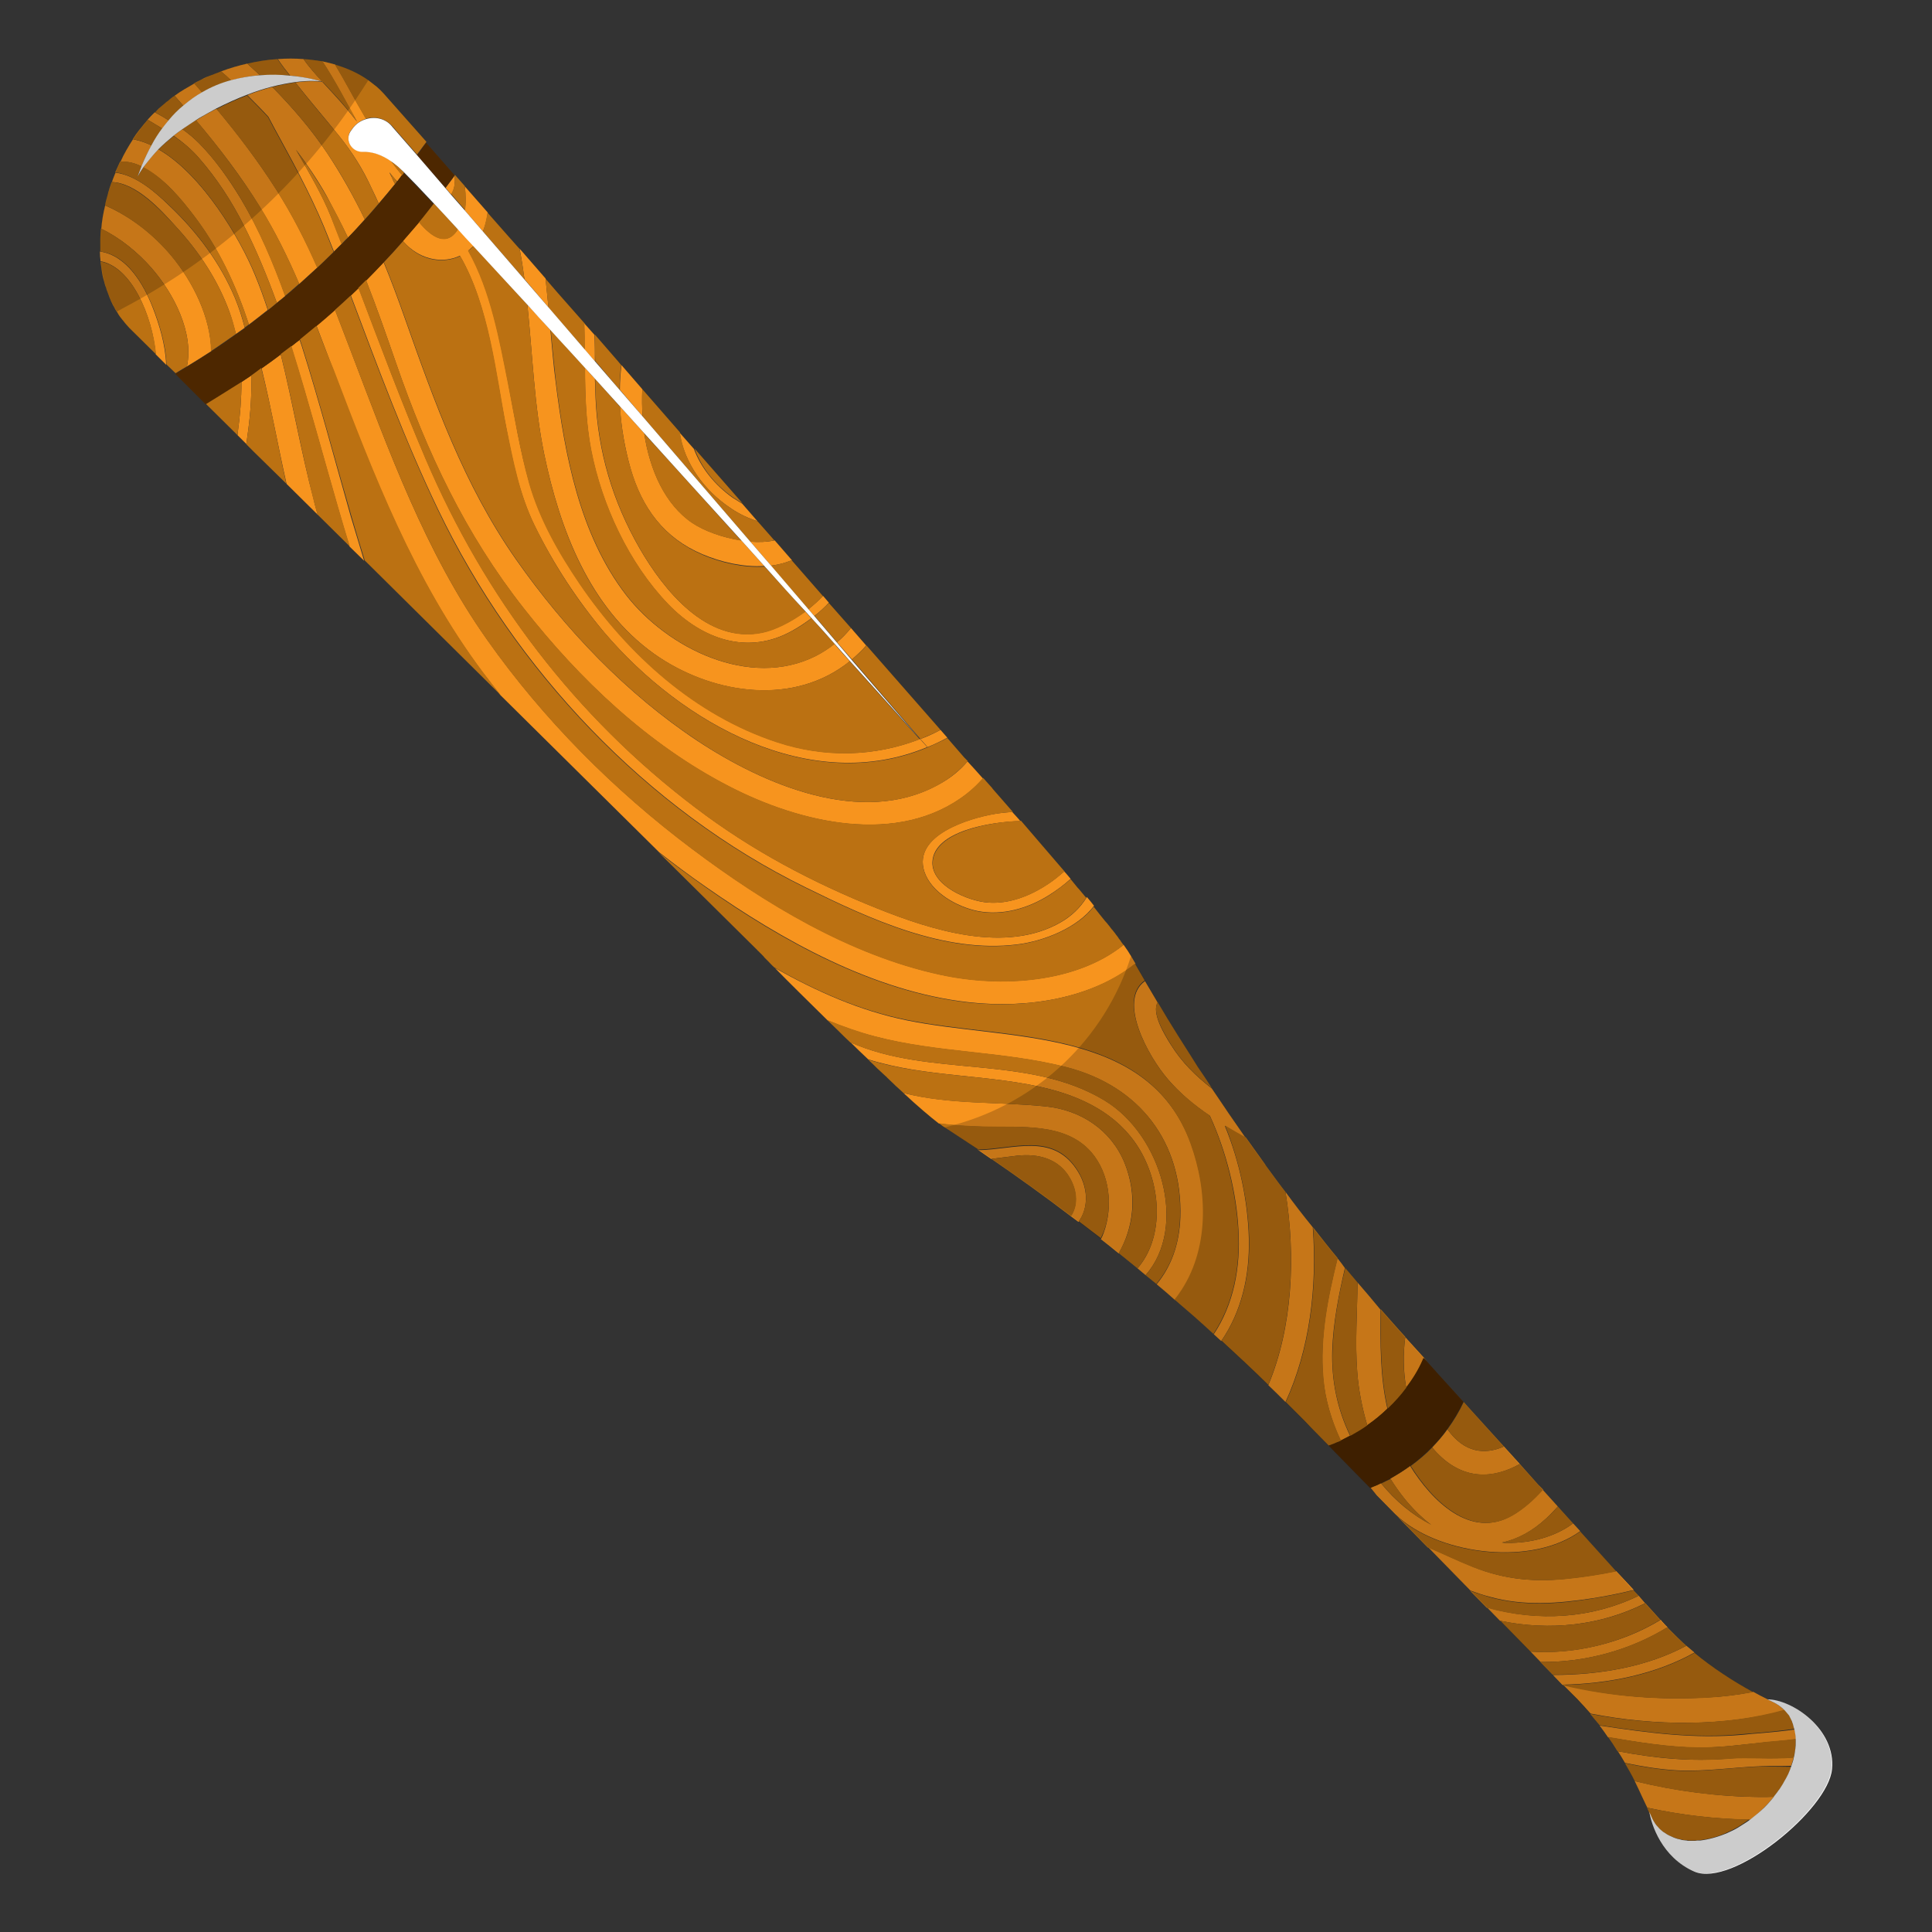 <svg xmlns="http://www.w3.org/2000/svg" xmlns:xlink="http://www.w3.org/1999/xlink" version="1.1" id="svg-edited-version" x="0px" y="0px" viewBox="0 0 595.3 595.3" enable-background="new 0 0 595.3 595.3" xml:space="preserve" class="injected-svg" data-src="https://preview.pixlr.com/images/svg/100/1/6e481f161dd3a952ecca12e40032df616e7267543a39dc939e9905c13a91d3b0.svg">
<rect x="0" y="0" width="595.3" height="595.3" fill="#333333" stroke="none"/>
<g>
	<g>
		<path fill="#F7941E" d="M180.2,113.3c0.1,8.5,0.3,16.9,1.9,25.3c3.3,17,11.6,34.9,23.7,47.5c10.4,10.8,24.6,16,38.4,8.2    c1.8-1,3.8-2.3,5.8-3.8c-0.6-0.7-1.3-1.4-1.9-2.1c-4.5,3.3-9.4,5.7-13.2,6.5c-17.1,3.6-30.4-13.1-37.8-25.9    c-8.3-14.4-12.9-29.8-13.6-46.4c-0.1-2-0.1-3.9-0.2-5.9C182.3,115.6,181.3,114.5,180.2,113.3z" originalFill="#F7941E"/>
		<path fill="#F7941E" d="M191,125.2c0.4,6.6,1.6,13.2,3.3,19.2c3.5,12.1,10.3,21.4,22.2,26.4c5.7,2.4,12.5,4,19,3.6    c-2.3-2.6-4.7-5.2-7.1-7.9c-5.6-0.8-11.4-2.9-15.1-5.4c-8.4-5.7-13.1-16.3-14.8-27.6C196,130.7,193.5,128,191,125.2z" originalFill="#F7941E"/>
		<path fill="#F7941E" d="M162.5,93.9c1.6,15.4,2.1,31.1,5.2,46.1c4.8,23,13.9,47.3,33.9,61.5c16.8,11.9,41.1,16.2,58.6,3.5    c0.6-0.4,1.1-0.8,1.6-1.3c-1.5-1.7-3.1-3.4-4.7-5.3c-1.7,1.4-3.6,2.6-5.7,3.7c-20.4,10.3-45.9-2.4-58.6-18.9    c-14.2-18.5-18.8-43.1-21.6-65.6c-0.7-5.3-1.1-10.6-1.6-15.9C167.2,99,164.8,96.4,162.5,93.9z" originalFill="#F7941E"/>
		<path fill="#F7941E" d="M412.1,387.7c-3,12.1-5.5,24.5-4.4,36.9c0.6,6.6,2.5,13.1,5.4,19.3c1-0.5,2-1,2.9-1.5    c-3.9-8.1-5.8-16.9-5.5-26.4c0.3-8.6,2-17,3.9-25.3C413.7,389.7,412.9,388.7,412.1,387.7z" originalFill="#F7941E"/>
		<path fill="#F7941E" d="M396.1,367.3C396.1,367.3,396.1,367.3,396.1,367.3c3.2,19.7,2.2,41.6-5.3,59.5c1.8,1.7,3.6,3.5,5.3,5.2    c7.4-16.1,9.8-35.3,8.4-53.8C401.6,374.6,398.8,371,396.1,367.3z" originalFill="#F7941E"/>
		<path fill="#F7941E" d="M418.3,395.2c-0.1,9.2-0.8,18.5-0.1,27.5c0.4,5.5,1.5,11.1,3.1,16.5c2.2-1.6,4.3-3.3,6.2-5.1    c-2.3-10-2.2-20.3-2.1-30.6c0,0.1,0.1,0.1,0.1,0.2C423.1,400.8,420.7,398,418.3,395.2z" originalFill="#F7941E"/>
		<path fill="#F7941E" d="M433.7,412.8c-0.2-0.3-0.5-0.5-0.7-0.8c-0.7,5.2-0.6,10.5,0.3,15.7c2-2.7,3.8-5.5,5.2-8.5l0.3-0.7l0.9,0.9    L433.7,412.8z" originalFill="#F7941E"/>
		<path fill="#F7941E" d="M359.9,332.6c3.7,4.3,8.1,8,12.9,11.2c5.1,11.1,8.2,23.8,8.8,35.1c0.7,11.7-1.5,23-7.6,32.2    c0.8,0.7,1.5,1.4,2.3,2.1c6.2-9,8.8-20,8.5-31.7c-0.3-11.2-2.8-23.5-7.4-34.6c2.1,1.3,4.2,2.5,6.4,3.7c-3.5-5-7-10.1-10.4-15.2    c-5-3.9-9.3-8.1-12.7-13.6c-2.1-3.3-5.9-9.8-4-12.9c-1.3-2.2-2.6-4.4-3.9-6.6C344.4,308.3,353.6,325.3,359.9,332.6z" originalFill="#F7941E"/>
		<path fill="#F7941E" d="M47.1,94.9c-2.8-7.3-8-16.2-16.3-17.4c0,1,0.1,2,0.2,3C40.4,82.2,46.9,97,48,109.2l3.2,3.2    C51,106.2,49,99.8,47.1,94.9z" originalFill="#F7941E"/>
		<path fill="#F7941E" d="M77.4,115.7c-1,0.7-2,1.4-3,2c0,5.1-0.4,10.2-1.1,15.3c0,0.4-0.1,0.7-0.1,1.1l2.7,2.7    c0.2-1.2,0.3-2.4,0.5-3.7C77.2,127.2,77.6,121.4,77.4,115.7z" originalFill="#F7941E"/>
		<path fill="#F7941E" d="M46.7,82.6c6.8,7.8,13.1,19.9,10.9,30.3c2.5-1.5,5-3.1,7.5-4.7c-0.2-10.4-5.6-21.3-12.2-29.3    c-5.4-6.5-12.6-12.2-20.5-15.6c-0.6,2.4-1,4.8-1.2,7.2C37,73.3,42.4,77.7,46.7,82.6z" originalFill="#F7941E"/>
		<path fill="#F7941E" d="M289.7,300.3c-27.8-6-54.1-22-76.5-38.8c-24.1-18.1-45.8-39.9-63.1-64.4c-19.1-27-30.4-58.5-42.1-89.2    c-1.6-4.2-3.2-8.3-4.8-12.5c-1.9,1.7-3.7,3.3-5.7,4.9c1.7,4.5,3.4,8.9,5.1,13.4c12.4,32.6,24.9,65.1,46,93.3    c1.8,2.4,3.7,4.8,5.6,7.2l48.9,48.4c4.7,3.7,9.4,7.2,14.3,10.6c23.6,16.5,51.7,32.3,81,35.6c18.6,2.1,38-1.3,51.5-11.8    c-0.5-0.8-0.9-1.6-1.4-2.4c-0.5-0.9-1.3-2.1-2.3-3.5C331.7,302.8,308.6,304.4,289.7,300.3z" originalFill="#F7941E"/>
		<path fill="#F7941E" d="M54.1,69.7c7.2,7.8,13,16.5,16.6,26.4c0.8,2.3,1.4,4.5,2,6.8c0.9-0.6,1.8-1.3,2.7-1.9    c-0.8-3.2-1.8-6.3-3.1-9.4c-4.5-10.6-11.5-20-19.9-28C48,59.3,42,54,35.6,53.2c-0.4,1-0.8,1.9-1.1,2.9    C42.1,56.4,49.6,64.7,54.1,69.7z" originalFill="#F7941E"/>
		<path fill="#F7941E" d="M92.9,106.4c-0.2-0.6-0.4-1.2-0.6-1.7c-0.9,0.7-1.7,1.4-2.6,2c1.4,4.5,2.8,9,4.1,13.5    c4.7,16,9,32.2,13.9,48.2l4.5,4.4c-1.4-4.5-2.7-9.1-4.1-13.6C103.1,141.6,98.4,123.8,92.9,106.4z" originalFill="#F7941E"/>
		<path fill="#F7941E" d="M262.5,203.2c1.6-1.4,3.1-2.8,4.4-4.3l-4.7-5.4c-1.3,1.6-2.7,3.1-4.3,4.4L262.5,203.2z" originalFill="#F7941E"/>
		<path fill="#F7941E" d="M283.6,227.7l2.2,2.5c2-0.8,4.1-1.8,6.1-2.9l-2.1-2.4c-0.1,0.1-0.2,0.1-0.4,0.2    C287.5,226.1,285.6,227,283.6,227.7z" originalFill="#F7941E"/>
		<path fill="#F7941E" d="M284.8,268.5c2.1,6.5,10.1,10.9,16.4,12.2c7.6,1.5,15.5-0.8,21.9-4.8c2.4-1.5,4.7-3.2,6.8-5.1    c-0.7-0.8-1.3-1.6-2-2.3c-1.6,1.4-3.3,2.8-5,3.9c-5.4,3.6-11.9,6.2-18.5,5.7c-5.9-0.4-17.4-5.1-17.1-12.5    c0.4-9.5,17.9-12.4,27.1-12.6c-0.8-1-1.7-1.9-2.5-2.8c-1.9,0.1-3.7,0.3-5.5,0.6C298.7,252.1,281.2,257.3,284.8,268.5z" originalFill="#F7941E"/>
		<path fill="#F7941E" d="M328,268.5C328,268.5,328,268.5,328,268.5L328,268.5C328,268.5,328,268.5,328,268.5z" originalFill="#F7941E"/>
		<path fill="#F7941E" d="M327,284.1c-17,9.9-40,2.5-56.7-4.2c-20-8-38.7-17.9-55.8-30.9c-37.3-28.2-65.1-65-83.3-107.6    c-7.4-17.3-14-35-20.7-52.7c-0.8,0.8-1.6,1.5-2.4,2.3c8.4,22.3,16.7,44.8,27,66.2c23.5,48.9,64,92.2,113.3,116.3    c19.5,9.6,42.6,20.3,65,17.5c8.1-1,18.5-5,23.7-11.9c-0.7-0.9-1.4-1.8-2.2-2.7C332.9,279.7,330.1,282.3,327,284.1z" originalFill="#F7941E"/>
		<path fill="#F7941E" d="M288.9,241.9c-23.5,12.8-53.6-0.2-73.8-13.5c-22.1-14.6-41-34.5-56.1-56c-16.1-23-25.1-48.4-34.4-74.7    c-2-5.7-4.1-11.3-6.4-16.9c-1.8,1.9-3.6,3.7-5.4,5.6c3.3,8.4,6.3,17,9.3,25.7c9.5,27.4,21.2,52.4,39.3,75.4    c17.1,21.8,38.3,42,63.2,54.8c21.6,11.2,52.2,18.7,73.3,2.3c1.9-1.5,3.5-3,5-4.7c-2-2.3-3.7-4.1-4.8-5.3    C295.8,237.4,292.7,239.9,288.9,241.9z" originalFill="#F7941E"/>
		<path fill="#F7941E" d="M328.8,328.9c22.3,5.8,35.6,23,34.9,46.2c-0.3,8.5-3,15.4-7.3,20.6c0,0,0,0,0,0c1.9,1.6,3.8,3.2,5.7,4.9    c0,0,0,0,0,0c0.5-0.6,0.9-1.1,1.3-1.7c9.5-13.4,9-31.5,3.6-46.4c-13.2-36.3-56.4-31.7-87.6-38.1c-14.7-3-27.9-9-40.6-16.1    c4.1,4.2,9.9,9.9,16.2,16.1c4.8,2,9.6,3.7,14.7,5C289,324.5,309.4,323.9,328.8,328.9z" originalFill="#F7941E"/>
		<path fill="#F7941E" d="M323.5,335.6c11.9,3.1,22.6,9,28.5,20.1c6,11.3,6.3,26.1-1.5,35.1c0.8,0.7,1.7,1.4,2.5,2.1    c13-14.8,5-43.1-12.6-53.8c-23.6-14.3-53.7-7-78.3-17.9c1.8,1.8,3.6,3.5,5.4,5.2C285.4,332.1,305.3,330.9,323.5,335.6z" originalFill="#F7941E"/>
		<path fill="#F7941E" d="M463.4,445.7c-5.9,2.6-12.2,2-17.4-5.3c-1.4,2-3,3.8-4.7,5.6c0.5,0.6,0.9,1.1,1.4,1.6    c8.2,8.6,17.4,8.1,25.6,3.5L463.4,445.7z" originalFill="#F7941E"/>
		<path fill="#F7941E" d="M492.9,531.7c0.9,1.2,1.8,2.4,2.6,3.6c9.2,1.5,18.4,3.1,27.8,3.2c7,0,14.1-1,21.1-1.7    c1.8-0.2,5.2-0.4,9-0.9c0-1-0.2-2-0.4-3c-6.9,1-13.6,1.3-15.7,1.6C522,535.9,507.7,533.9,492.9,531.7z" originalFill="#F7941E"/>
		<path fill="#F7941E" d="M169,94.7c-0.3-3-0.6-5.9-0.9-8.9l-8-9.2c0.6,3.1,1.1,6.3,1.5,9.4L169,94.7z" originalFill="#F7941E"/>
		<path fill="#F7941E" d="M498.5,539.6c0.8,1.2,1.5,2.4,2.2,3.6c5.3,1.1,10.7,2,16.2,2.3c8.8,0.4,17.5-1,26.2-1.3    c2.7-0.1,5.8,0,8.8-0.1c0.3-0.9,0.6-1.8,0.8-2.6c-6.9,0.6-14.5-0.1-19.3,0.3C521.2,542.9,510.2,541.8,498.5,539.6z" originalFill="#F7941E"/>
		<path fill="#F7941E" d="M198,128.3c-0.2-2.8-0.2-5.7-0.1-8.4l-6.4-7.4c-0.3,2.5-0.5,5-0.5,7.6L198,128.3z" originalFill="#F7941E"/>
		<path fill="#F7941E" d="M183.3,111.3c0-2.7,0-5.4-0.1-8.1l-3.2-3.6c0.1,2.7,0.1,5.4,0.1,8.1L183.3,111.3z" originalFill="#F7941E"/>
		<path fill="#F7941E" d="M43.6,51.3c0.9-2.3,2-4.5,3.1-6.5c-1.9-0.9-3.8-1.5-5.7-1.9c-1.4,2.2-2.8,4.5-3.9,7    C39.3,49.7,41.5,50.2,43.6,51.3z" originalFill="#F7941E"/>
		<path fill="#F7941E" d="M346.5,358.3c-4.2-10.2-13.5-16.3-24.4-17.4c-15-1.5-29.2-0.5-43.7-4.1c4.4,4.1,8.3,7.4,10.9,9.4    c4.6,0.6,9.4,0.9,14.2,1c11,0.2,24.7-1.3,32.7,7.8c5.8,6.7,6.8,16.7,3.9,24.8c-0.3,0.7-0.5,1.4-0.9,2c1.8,1.4,3.7,2.9,5.5,4.4    C349.3,378.2,350.5,368.2,346.5,358.3z" originalFill="#F7941E"/>
		<path fill="#F7941E" d="M291.1,347.4C291.1,347.4,291.1,347.4,291.1,347.4C291.1,347.4,291.1,347.4,291.1,347.4    C291.1,347.4,291.1,347.4,291.1,347.4C291.1,347.4,291.1,347.4,291.1,347.4z" originalFill="#F7941E"/>
		<path fill="#F7941E" d="M486.9,471.8l-2.2-2.4c-5.5,4.1-12.9,6.1-20.3,6c-0.5,0-1.1,0-1.6-0.1c4.8-1,9.4-3.5,13.7-7.5    c1.2-1.1,2.3-2.3,3.5-3.6l-4.7-5.2c-2.9,3.3-6.2,6.1-9.3,7.9c-12.8,7.5-24.8-4.4-31.5-15.2c-1.9,1.4-4,2.7-6.1,3.9    c2.8,4.5,6.1,8.7,10.1,12.2c0.8,0.7,1.6,1.4,2.5,2c-5.8-3-10.9-7.2-15.5-12.8c-0.8,0.4-1.7,0.8-2.5,1.1l-0.7,0.3    c0.6,0.8,1.3,1.5,1.9,2.3l5.7,5.8c0.5,0.5,1,0.9,1.5,1.4C444.7,479.2,472.2,482.5,486.9,471.8z" originalFill="#F7941E"/>
		<path fill="#F7941E" d="M504.9,491.7c-14.4,7-30.9,8.1-46.7,3.6l4,4.1c15.3,3.2,31,1.5,44.7-5.4L504.9,491.7z" originalFill="#F7941E"/>
		<path fill="#F7941E" d="M498,484.1c-5.3,1.1-10.3,1.8-14,2.2c-10.5,1.3-20.2,0.5-30.1-3.5c-4.7-1.9-9.3-4.1-13.9-6.1l13.1,13.4    c1.9,0.7,3.9,1.4,5.9,1.9c10.3,2.9,21,2.1,31.5,0.5c3.8-0.6,8.2-1.4,12.9-2.6L498,484.1z" originalFill="#F7941E"/>
		<path fill="#F7941E" d="M474.7,512.1c13.5,0.2,27.6-3.6,39.1-10.7c0.1,0.1,0.3,0.2,0.4,0.4c-0.7-0.7-1.4-1.4-2.1-2.2l-0.4-0.5    c-11.8,7.2-26.5,10.7-40.1,9.8L474.7,512.1z" originalFill="#F7941E"/>
		<path fill="#F7941E" d="M519.6,507.1c-12.1,6.5-26.7,9-41.1,9l2.9,3c14.3-0.3,28.7-3.2,40.7-9.9    C521.3,508.5,520.4,507.8,519.6,507.1z" originalFill="#F7941E"/>
		<path fill="#F7941E" d="M549.9,527c-1-1-2.2-1.9-3.5-2.5c-0.7-0.3-1.3-0.7-2-1c-1.4-0.7-2.8-1.4-4.2-2.2    c-4.6,0.9-9.2,1.5-13.8,1.7c-14.3,0.9-30-0.2-44.8-3.9l0,0l4.4,4.4c1.4,1.5,2.8,3,4.1,4.5c0,0,0,0,0,0    C510,531.9,531.6,532,549.9,527z" originalFill="#F7941E"/>
		<path fill="#F7941E" d="M143.2,64.8l5.6,6.5c0.2-0.5,0.4-1,0.6-1.6c0.4-1.4,0.7-2.8,0.9-4.2l-7.1-8.1    C143.5,59.9,143.6,62.5,143.2,64.8z" originalFill="#F7941E"/>
		<path fill="#F7941E" d="M225.3,156.7c2.5,1.7,5.3,3,8.1,3.9l-4.7-5.4c-1-0.6-1.9-1.2-2.9-1.8c-5.5-3.9-9.8-9.2-12-15.1l-4.4-5    C210.8,142.5,216.8,151.1,225.3,156.7z" originalFill="#F7941E"/>
		<path fill="#F7941E" d="M331.5,360c-7.5-10.8-19.2-5.8-29.9-5.6c-0.1-0.1-0.2-0.2-0.4-0.2c1.4,1,2.8,1.9,4.2,2.9    c2.6-0.3,5.3-0.7,8-1c6.5-0.7,12.9,0.9,16.3,7c2.4,4.3,2.3,8.7,0.2,11.6c0.8,0.6,1.6,1.2,2.4,1.8    C335.5,372.2,335.5,365.7,331.5,360z" originalFill="#F7941E"/>
		<path fill="#F7941E" d="M86.5,109.2c-1.9,1.5-3.9,2.9-5.9,4.3c2.9,11.8,5,23.7,7.7,35.6l9.6,9.5c-0.4-1.5-0.9-3-1.2-4.5    C92.7,139.1,90.2,124,86.5,109.2z" originalFill="#F7941E"/>
		<path fill="#F7941E" d="M141.1,70.6c-3.4,5.5-8,2.6-12-2.2c-1.6,2-3.3,3.9-5,5.8c0.4,0.4,0.7,0.8,1.1,1.2    c4.9,4.8,11.4,5.8,16.5,3.4c9,15.5,11,36.7,14.2,52.6c2,10.4,4.1,20.9,8.8,30.5c5.8,11.8,13.1,23,21.6,33.1    c23.9,28,63.5,50.2,99.4,35.2c-0.6-0.7-1.3-1.5-2.2-2.5c-14.1,5.5-29.3,5.8-43.9,1c-25.4-8.3-46.2-27.2-60.9-48.8    c-6.5-9.6-12.4-19.9-15.6-31.1c-2.9-10.1-4.5-20.4-6.5-30.7c-2.6-13.1-5.3-28.6-12.3-40.9c0.6-0.5,1.1-1,1.7-1.5    C144.3,74,142.7,72.3,141.1,70.6z" originalFill="#F7941E"/>
		<path fill="#F7941E" d="M93.5,18.2c-2.6-0.2-5.3-0.2-7.9,0c1.2,1.8,2.5,3.5,3.8,5.1c5,0.5,8.6,1.5,9.9,1.8    C97.2,22.9,95.2,20.6,93.5,18.2z" originalFill="#F7941E"/>
		<path fill="#F7941E" d="M123.9,53.9c-1.2-1.3-2.3-2.8-3.4-4.3c-3.2-2.2-6.2-3-8.7-2.9c-3.4,0.1-5.6-3.5-3.8-6.3    c0.2-0.2,0.3-0.5,0.5-0.7c1.1-1.5,2.6-2.6,4.3-3.1c-0.1-0.3-0.3-0.5-0.4-0.7c-3.1-5.2-5.9-10.7-9.1-16c-1.3-0.4-2.7-0.7-4-1    c3.9,5.9,7.2,12.4,10.7,18.6c-1.1-1.4-2.1-2.7-3.3-4.1c-2.1-2.5-4.7-5.3-7.4-8.2c-1-0.1-3.8-0.4-8.3,0.2c4.4,5.6,9,10.9,13.5,16.5    c4.1,5.1,7.3,10.2,10,16.1c0.7,1.5,1.5,3.1,2.2,4.7c1.7-2,3.4-4,5-6c-0.4-0.7-0.7-1.4-0.9-1.9c-0.3-0.6-0.6-1.1-0.8-1.7    c0.7,0.9,1.5,1.9,2.4,2.8C122.9,55.2,123.4,54.6,123.9,53.9z" originalFill="#F7941E"/>
		<path fill="#F7941E" d="M80.1,23.2c-1.3-1.2-2.6-2.4-3.9-3.6c-2.7,0.6-5.4,1.4-8.1,2.4c1.1,0.9,2.1,1.8,3.1,2.8    C74.3,23.9,77.3,23.4,80.1,23.2z" originalFill="#F7941E"/>
		<path fill="#F7941E" d="M59.6,66.3c7.9,10.3,13.1,21.6,17.1,33.7c2-1.5,3.9-3,5.8-4.5c-1.2-3.7-2.5-7.3-4-10.9    c-4.4-10.8-16.1-30.8-29.7-38.6c-1.9,2-3.5,3.8-4.7,5.7C50.5,54.7,56.1,61.7,59.6,66.3z" originalFill="#F7941E"/>
		<path fill="#F7941E" d="M107.2,73.2c1.8-1.8,3.5-3.7,5.2-5.6c-3.4-7-7.2-13.8-11.5-20.3c-5-7.5-10.8-14.2-17-20.5    c-2.3,0.6-4.9,1.4-7.7,2.5c2.2,2.2,4.4,4.4,6.5,6.7c1.2,2.3,2.4,4.5,3.6,6.7c5.6,10.2,10.9,20.2,15.1,31c0.5,1.3,1,2.5,1.5,3.8    c0.8-0.8,1.6-1.6,2.4-2.4c-1.1-2.8-2.2-5.6-3.3-8.3c-2.8-7-6.9-13.8-10.8-20.7c3.4,4.5,6.6,9.2,9.4,14.2    C102.9,64.6,105.1,68.8,107.2,73.2z" originalFill="#F7941E"/>
		<path fill="#F7941E" d="M97.8,82.4C94.1,74.1,90,66,85,58.2c-5.5-8.6-11.7-16.8-18.3-24.7c-1.7,0.9-3.4,1.8-5.2,2.9    c-0.4,0.2-0.7,0.5-1.1,0.7c7.2,8.5,13.9,17.3,19.7,26.7c4.7,7.6,8.6,15.5,12.1,23.7C94.1,85.8,95.9,84.1,97.8,82.4z" originalFill="#F7941E"/>
		<path fill="#F7941E" d="M59.9,25.7c-2.1,1.2-4.2,2.4-6.1,3.8c0.9,1,1.8,2.1,2.7,3.1c1.9-1.6,3.8-3,5.8-4.1    C61.5,27.5,60.7,26.6,59.9,25.7z" originalFill="#F7941E"/>
		<path fill="#F7941E" d="M137.3,57.9l1.7,2c1.1-1.5,1.3-3.6,1.1-5.8l-0.2,0.3C139,55.6,138.2,56.7,137.3,57.9z" originalFill="#F7941E"/>
		<path fill="#F7941E" d="M249.1,187.7l1.8,2.1c1.6-1.2,3.1-2.6,4.5-4.1l-1.8-2.1C252.2,185.1,250.7,186.4,249.1,187.7z" originalFill="#F7941E"/>
		<path fill="#F7941E" d="M61.4,48.8C66.8,55,71.3,61.9,75,69.2c4,7.8,7.3,15.9,10.3,24.1c0.9-0.7,1.7-1.4,2.6-2.1    c-3.7-10.3-8-20.4-13.6-29.8c-3.7-6.1-8-12.3-13.1-17.4c-1.6-1.6-3.2-2.9-5-4.2c-1,0.7-1.9,1.4-2.7,2C56.3,43.8,59,46,61.4,48.8z" originalFill="#F7941E"/>
		<path fill="#F7941E" d="M52,37.1c-1.4-0.9-2.8-1.7-4.3-2.5c-0.7,0.7-1.5,1.5-2.2,2.3c1.5,0.9,3,1.8,4.5,2.7    C50.7,38.7,51.3,37.9,52,37.1z" originalFill="#F7941E"/>
		<path fill="#F7941E" d="M231.2,166.9l6.4,7.4c2.2-0.3,4.3-0.8,6.4-1.7l-5.3-6.1C236.4,167,233.8,167.1,231.2,166.9z" originalFill="#F7941E"/>
		<path fill="#F7941E" d="M542.4,553.7c-12.9-0.1-26-1.8-38.7-4.9c1.4,2.8,3.9,8.4,3.9,8.2c10.4,2.3,21.1,3.5,31.6,3.7    c1.2-0.8,2.3-1.7,3.4-2.8c1.5-1.4,2.8-2.8,4-4.3C545.2,553.7,543.8,553.7,542.4,553.7z" originalFill="#F7941E"/>
	</g>
	<g>
		<path fill="#4D2700" d="M130.5,45.1c-0.6,0.9-1.3,1.8-2,2.7l8.7,10.1c0.9-1.2,1.7-2.3,2.6-3.5l0.2-0.3l0.1-0.1l-0.1-0.1l-4.3-4.9    l-0.6-0.7l-3.8-4.3L130.5,45.1z" originalFill="#4D2700"/>
		<path fill="#4D2700" d="M123.9,53.9c-0.5,0.7-1,1.3-1.5,2c-0.2,0.3-0.4,0.5-0.6,0.8c-1.6,2-3.3,4-5,6c-1.4,1.7-2.9,3.3-4.3,4.9    c-1.7,1.9-3.4,3.7-5.2,5.6c-0.7,0.7-1.3,1.4-2,2c-0.8,0.8-1.6,1.6-2.4,2.4c-1.7,1.6-3.3,3.3-5.1,4.9c-1.8,1.7-3.7,3.4-5.5,5    c-1.4,1.3-2.9,2.5-4.4,3.8c-0.8,0.7-1.7,1.4-2.6,2.1c-0.9,0.7-1.8,1.5-2.7,2.2c-1.9,1.5-3.9,3-5.8,4.5c-0.4,0.3-0.9,0.6-1.3,1    c-0.9,0.7-1.8,1.3-2.7,1.9c-2.5,1.8-5.1,3.6-7.7,5.3c-2.5,1.6-4.9,3.2-7.5,4.7c-0.9,0.6-1.9,1.2-2.8,1.7l-0.8,0.5l0.8,0.8l1.3,1.3    l5.2,5.2l2.1,2.1l0,0c3.7-2.2,7.3-4.4,10.9-6.8c1-0.7,2-1.4,3-2c1.1-0.7,2.1-1.5,3.2-2.2c2-1.4,3.9-2.8,5.9-4.3    c1.1-0.8,2.2-1.7,3.3-2.5c0.9-0.7,1.7-1.4,2.6-2c1.7-1.4,3.5-2.8,5.1-4.2c1.9-1.6,3.8-3.2,5.7-4.9c1.6-1.5,3.2-2.9,4.8-4.4    c0.8-0.8,1.6-1.5,2.4-2.3c0.8-0.8,1.6-1.6,2.4-2.4c1.8-1.8,3.6-3.7,5.4-5.6c2-2.1,4-4.3,5.9-6.5c1.7-1.9,3.3-3.9,5-5.8    c1.6-1.9,3.1-3.8,4.6-5.8c-4-4.3-7.2-7.5-9.2-9.6C124.3,53.4,124.1,53.7,123.9,53.9z" originalFill="#4D2700"/>
		<path fill="#4D2700" d="M433.2,427.6c-1.7,2.3-3.6,4.4-5.7,6.4c-1.9,1.9-4,3.6-6.2,5.1c-1.7,1.2-3.4,2.2-5.2,3.2    c-1,0.5-1.9,1-2.9,1.5c-0.7,0.3-1.5,0.7-2.2,1l-1.6,0.6l2.5,2.6l10.3,10.5l0.2-0.1l0.7-0.3c0.9-0.3,1.7-0.7,2.5-1.1    c1-0.5,2-1,2.9-1.5c2.1-1.2,4.2-2.5,6.1-3.9c2.4-1.7,4.6-3.7,6.6-5.7c1.7-1.7,3.3-3.6,4.7-5.6c1.9-2.6,3.6-5.4,5-8.4v0l-8.2-9    l-3.2-3.6l-0.9-0.9l-0.3,0.7C437,422.1,435.2,425,433.2,427.6z" originalFill="#4D2700"/>
	</g>
	<g>
		<path fill="#BB7112" d="M231.2,166.9c2.6,0.2,5.2,0.1,7.4-0.4l0,0l-5.2-5.9l0,0c-2.8-0.9-5.6-2.2-8.1-3.9    c-8.5-5.6-14.5-14.1-15.8-23.5l-11.6-13.3c-0.1,2.8-0.1,5.6,0.1,8.4L231.2,166.9z" originalFill="#BB7112"/>
		<path fill="#BB7112" d="M228.4,166.6c-9.7-10.7-19.8-22-29.9-33c1.7,11.3,6.4,21.9,14.8,27.6C217.1,163.7,222.8,165.7,228.4,166.6    z" originalFill="#BB7112"/>
		<path fill="#BB7112" d="M225.9,153.3c0.9,0.6,1.9,1.2,2.9,1.8l0,0l-14.8-16.9l0,0C216.1,144.1,220.3,149.4,225.9,153.3z" originalFill="#BB7112"/>
		<path fill="#BB7112" d="M183.4,116.8c0,2,0.1,3.9,0.2,5.9c0.7,16.5,5.3,32,13.6,46.4c7.4,12.8,20.7,29.5,37.8,25.9    c3.8-0.8,8.7-3.2,13.2-6.5c-4-4.5-8.2-9.1-12.6-13.9c-6.5,0.4-13.4-1.2-19-3.6c-11.9-5.1-18.7-14.4-22.2-26.4    c-1.8-6-3-12.6-3.3-19.2C188.5,122.4,185.9,119.6,183.4,116.8z" originalFill="#BB7112"/>
		<path fill="#BB7112" d="M190.9,120.1c0-2.5,0.2-5.1,0.5-7.6l-0.9-1.1l-7.2-8.3c0,2.7,0,5.4,0.1,8.1L190.9,120.1z" originalFill="#BB7112"/>
		<path fill="#BB7112" d="M249.1,187.7c1.6-1.2,3.1-2.6,4.5-4l-9.7-11.1c-2,0.9-4.2,1.4-6.4,1.7L249.1,187.7z" originalFill="#BB7112"/>
		<path fill="#BB7112" d="M169.7,101.7c0.5,5.3,1,10.6,1.6,15.9c2.8,22.5,7.4,47.1,21.6,65.6c12.7,16.5,38.2,29.2,58.6,18.9    c2.1-1.1,4-2.3,5.7-3.7c-2.3-2.5-4.7-5.2-7.1-7.9c-2,1.5-3.9,2.8-5.8,3.8c-13.8,7.8-28,2.6-38.4-8.2    c-12.1-12.6-20.4-30.5-23.7-47.5c-1.6-8.3-1.9-16.8-1.9-25.3C176.6,109.4,173.1,105.5,169.7,101.7z" originalFill="#BB7112"/>
		<path fill="#BB7112" d="M180.2,107.7c0-2.7,0-5.4-0.1-8.1l-8.2-9.3l-3.8-4.4c0.3,2.9,0.6,5.9,0.9,8.9L180.2,107.7z" originalFill="#BB7112"/>
		<path fill="#BB7112" d="M251,189.8l6.9,8.1c1.6-1.4,3-2.8,4.3-4.4l0,0l-6.8-7.7l0,0C254,187.2,252.5,188.6,251,189.8z" originalFill="#BB7112"/>
		<path fill="#BB7112" d="M122.7,51.4c-0.8-0.7-1.5-1.2-2.2-1.7c1.1,1.5,2.2,3,3.4,4.3c0.2-0.3,0.4-0.5,0.6-0.8    C123.8,52.4,123.2,51.8,122.7,51.4z" originalFill="#BB7112"/>
		<path fill="#BB7112" d="M118.2,28.8L118.2,28.8c-0.5-0.5-1-1.1-1.6-1.6c-0.4-0.4-0.8-0.7-1.2-1c-0.2-0.1-0.3-0.3-0.5-0.4    c-0.4-0.3-0.9-0.7-1.3-1c-3.1-2.2-6.6-3.8-10.4-4.9c3.2,5.3,6,10.8,9.1,16c0.1,0.2,0.3,0.5,0.4,0.7c2.9-0.9,6.2-0.1,8.3,2.4    l7.5,8.6c0.7-0.9,1.3-1.8,2-2.7l0.9-1.2L118.2,28.8z" originalFill="#BB7112"/>
		<path fill="#BB7112" d="M93.5,18.2c1.7,2.4,3.7,4.7,5.8,7c0.3,0.1,0.5,0.1,0.5,0.1s-0.1,0-0.4-0.1c2.7,2.9,5.4,5.7,7.4,8.2    c1.1,1.4,2.2,2.7,3.3,4.1c-3.5-6.3-6.8-12.7-10.7-18.6C97.3,18.6,95.4,18.3,93.5,18.2z" originalFill="#BB7112"/>
		<path fill="#BB7112" d="M133.7,62.7c-1.5,1.9-3,3.9-4.6,5.8c4,4.8,8.6,7.7,12,2.2C138.4,67.7,135.9,65,133.7,62.7z" originalFill="#BB7112"/>
		<path fill="#BB7112" d="M120,53.1c0.3,0.6,0.6,1.1,0.8,1.7c0.2,0.5,0.6,1.2,0.9,1.9c0.2-0.3,0.4-0.5,0.6-0.8    C121.5,55,120.7,54,120,53.1z" originalFill="#BB7112"/>
		<path fill="#BB7112" d="M140.2,53.9l-0.1,0.1c0.2,2.2-0.1,4.3-1.1,5.8l4.3,4.9c0.4-2.3,0.3-4.9-0.1-7.4l-3.1-3.5l0,0L140.2,53.9z" originalFill="#BB7112"/>
		<path fill="#BB7112" d="M262.5,203.2l21.1,24.5c1.9-0.8,3.9-1.6,5.8-2.6c0.1-0.1,0.2-0.1,0.4-0.2l0,0L267,198.9l0,0    C265.6,200.4,264.1,201.9,262.5,203.2z" originalFill="#BB7112"/>
		<path fill="#BB7112" d="M145.9,75.8c-0.5,0.6-1.1,1.1-1.7,1.5c7,12.4,9.7,27.9,12.3,40.9c2,10.2,3.7,20.6,6.5,30.7    c3.2,11.2,9.1,21.5,15.6,31.1c14.8,21.7,35.5,40.5,60.9,48.8c14.6,4.8,29.8,4.4,43.9-1c-4.3-4.7-11.9-13.3-21.6-24.1    c-0.5,0.4-1.1,0.9-1.6,1.3c-17.5,12.7-41.8,8.3-58.6-3.5c-20.1-14.2-29.1-38.4-33.9-61.5c-3.1-15-3.6-30.7-5.2-46.1    C156.5,87.3,150.9,81.2,145.9,75.8z" originalFill="#BB7112"/>
		<path fill="#BB7112" d="M148.8,71.3l12.8,14.8c-0.4-3.2-0.9-6.3-1.5-9.4l-4-4.5l-5.9-6.7c-0.2,1.4-0.5,2.9-0.9,4.2    C149.2,70.2,149,70.7,148.8,71.3z" originalFill="#BB7112"/>
		<path fill="#BB7112" d="M114.5,58c-2.8-5.9-5.9-11-10-16.1C100,36.4,95.3,31,91,25.4c-2,0.3-4.4,0.7-7.1,1.4    c6.2,6.3,12,13,17,20.5c4.4,6.5,8.1,13.3,11.5,20.3c1.5-1.6,2.9-3.3,4.3-4.9C115.9,61.1,115.2,59.6,114.5,58z" originalFill="#BB7112"/>
		<path fill="#BB7112" d="M89.3,23.3c-1.3-1.6-2.6-3.3-3.8-5.1c-3.1,0.2-6.2,0.7-9.3,1.4c1.3,1.2,2.6,2.4,3.9,3.6    C83.5,23,86.6,23.1,89.3,23.3z" originalFill="#BB7112"/>
		<path fill="#BB7112" d="M285.8,230.3l1.5,1.7C287.3,232,286.8,231.4,285.8,230.3c-36,15-75.5-7.2-99.4-35.2    c-8.6-10.1-15.8-21.2-21.6-33.1c-4.7-9.6-6.7-20.2-8.8-30.5c-3.1-15.9-5.2-37.2-14.2-52.6c-5.2,2.4-11.7,1.5-16.5-3.4    c-0.4-0.4-0.7-0.8-1.1-1.2c-1.9,2.2-3.9,4.4-5.9,6.5c2.3,5.6,4.4,11.2,6.4,16.9c9.3,26.3,18.3,51.7,34.4,74.7    c15.1,21.6,34,41.4,56.1,56c20.1,13.3,50.3,26.3,73.8,13.5c3.8-2.1,6.8-4.6,9.2-7.4l0,0c-0.1-0.1-0.1-0.1-0.2-0.2    c-0.1-0.1-0.3-0.3-0.4-0.4c-0.2-0.2-0.4-0.4-0.5-0.5l-5.2-6l0,0C289.9,228.5,287.8,229.4,285.8,230.3z" originalFill="#BB7112"/>
		<path fill="#BB7112" d="M287.4,265.6c-0.4,7.4,11.2,12.1,17.1,12.5c6.6,0.5,13.1-2.1,18.5-5.7c1.7-1.1,3.4-2.5,5-3.9    c-4.5-5.2-9.1-10.6-13.4-15.6l0,0C305.4,253.2,287.9,256.2,287.4,265.6z" originalFill="#BB7112"/>
		<path fill="#BB7112" d="M313.3,291.1c-22.4,2.8-45.4-7.9-65-17.5C199,249.5,158.4,206.2,135,157.3c-10.3-21.5-18.6-43.9-27-66.2    c-1.6,1.5-3.2,3-4.8,4.4c1.6,4.1,3.2,8.3,4.8,12.5c11.7,30.6,23,62.1,42.1,89.2c17.3,24.5,39,46.3,63.1,64.4    c22.4,16.9,48.7,32.8,76.5,38.8c18.8,4.1,41.9,2.5,56.5-9.2l0,0c0,0,0,0,0,0c-0.3-0.4-0.5-0.7-0.8-1.1c0-0.1-0.1-0.1-0.1-0.2    c-0.3-0.4-0.6-0.7-0.8-1.1c-0.2-0.3-0.5-0.6-0.7-0.9c-0.1-0.1-0.1-0.2-0.2-0.3c-0.3-0.3-0.5-0.7-0.8-1c-0.1-0.1-0.1-0.2-0.2-0.2    c-0.3-0.4-0.6-0.8-0.9-1.2c0,0-0.1-0.1-0.1-0.1c-0.3-0.4-0.7-0.9-1.1-1.3c0,0,0,0,0,0c-1.1-1.4-2.3-2.8-3.5-4.4    C331.8,286.1,321.4,290.1,313.3,291.1z" originalFill="#BB7112"/>
		<path fill="#BB7112" d="M102.8,77.6c-0.5-1.3-1-2.5-1.5-3.8c-4.2-10.9-9.5-20.8-15.1-31c-1.2-2.2-2.4-4.4-3.6-6.7    c-2.1-2.3-4.3-4.5-6.5-6.7c-2.9,1.1-6.1,2.5-9.4,4.2c6.6,7.9,12.8,16,18.3,24.7c5,7.8,9.1,15.9,12.7,24.2    C99.5,80.9,101.1,79.2,102.8,77.6z" originalFill="#BB7112"/>
		<path fill="#BB7112" d="M68.1,22c-1.4,0.5-2.7,1.1-4.1,1.6c-0.1,0-0.2,0.1-0.3,0.1c-0.5,0.2-1.1,0.5-1.6,0.8    c-0.1,0.1-0.3,0.1-0.4,0.2c-0.6,0.3-1.3,0.6-1.9,1c0,0,0,0,0,0l0,0c0.8,0.9,1.6,1.9,2.5,2.8c2.9-1.7,6-2.9,8.9-3.7    C70.3,23.8,69.2,22.9,68.1,22z" originalFill="#BB7112"/>
		<path fill="#BB7112" d="M105.2,75.2c0.7-0.7,1.3-1.4,2-2c-2-4.3-4.2-8.6-6.6-12.8c-2.9-5-6-9.7-9.4-14.2c4,6.9,8,13.7,10.8,20.7    C103,69.7,104.1,72.4,105.2,75.2z" originalFill="#BB7112"/>
		<path fill="#BB7112" d="M297.9,244.5c-21.1,16.5-51.7,8.9-73.3-2.3c-24.9-12.8-46.1-33-63.2-54.8c-18-22.9-29.8-48-39.3-75.4    c-3-8.6-6-17.2-9.3-25.7c-0.8,0.8-1.6,1.6-2.4,2.4c6.7,17.6,13.3,35.3,20.7,52.7c18.2,42.6,46,79.4,83.3,107.6    c17.1,13,35.8,22.9,55.8,30.9c16.7,6.7,39.7,14.1,56.7,4.2c3.1-1.8,5.9-4.4,7.8-7.5c0,0,0,0,0,0c-0.1-0.1-0.2-0.2-0.3-0.3    c-0.7-0.8-1.3-1.6-2-2.4c-0.1-0.1-0.2-0.2-0.3-0.3c-0.7-0.9-1.5-1.8-2.2-2.7c-2.2,1.9-4.5,3.6-6.8,5.1c-6.5,4-14.3,6.3-21.9,4.8    c-6.3-1.3-14.3-5.7-16.4-12.2c-3.6-11.3,13.9-16.4,21.8-17.8c1.8-0.3,3.6-0.5,5.5-0.6c-2.2-2.5-4.3-4.9-6.2-7.1    c-0.1-0.1-0.1-0.2-0.2-0.3c-0.6-0.7-1.2-1.3-1.7-1.9c0,0,0,0-0.1-0.1c-0.3-0.4-0.6-0.7-1-1.1l0,0    C301.4,241.4,299.8,243,297.9,244.5z" originalFill="#BB7112"/>
		<path fill="#BB7112" d="M31,80.6C31,80.6,31,80.6,31,80.6c0,0.1,0,0.2,0,0.2c0.1,0.7,0.2,1.5,0.3,2.2c0,0.2,0.1,0.4,0.1,0.7    c0.1,0.8,0.3,1.6,0.5,2.4c0,0.1,0.1,0.2,0.1,0.3c0.2,0.8,0.4,1.6,0.7,2.3c0,0.1,0.1,0.2,0.1,0.4c0.6,1.7,1.2,3.3,2,4.9    c0.1,0.2,0.2,0.3,0.3,0.5c0.3,0.6,0.6,1.2,1,1.7c0.1,0.2,0.3,0.5,0.4,0.7c0.3,0.5,0.7,1,1.1,1.5c0.2,0.2,0.3,0.4,0.5,0.6    c0.5,0.7,1.1,1.3,1.7,2l0,0l0,0l8.3,8.2C46.9,97,40.4,82.2,31,80.6z" originalFill="#BB7112"/>
		<path fill="#BB7112" d="M57.6,112.9c2.2-10.4-4.1-22.5-10.9-30.3c-4.3-4.9-9.7-9.3-15.6-12.2c0,0,0,0,0,0c0,0,0,0.1,0,0.1    c-0.1,1.1-0.2,2.2-0.2,3.3c0,0.1,0,0.2,0,0.3c0,1.1,0,2.1,0,3.2c0,0.1,0,0.1,0,0.2c0,0,0,0,0,0c8.3,1.1,13.4,10.1,16.3,17.4    c1.9,4.9,3.9,11.3,4.1,17.4l2.8,2.7l0.8-0.5C55.7,114,56.7,113.4,57.6,112.9z" originalFill="#BB7112"/>
		<path fill="#BB7112" d="M63.5,124.5l9.7,9.6c0-0.4,0.1-0.7,0.1-1.1c0.7-5.1,1.1-10.2,1.1-15.3C70.8,120,63.5,124.5,63.5,124.5z" originalFill="#BB7112"/>
		<path fill="#BB7112" d="M52.8,78.9c6.7,8,12.1,18.9,12.2,29.3c2.6-1.7,5.1-3.5,7.7-5.3c-0.5-2.3-1.1-4.6-2-6.8    c-3.6-9.9-9.4-18.6-16.6-26.4c-4.6-4.9-12.1-13.2-19.7-13.6l0,0c-0.4,1.1-0.8,2.3-1.1,3.4c0,0,0,0,0,0.1c-0.3,1.2-0.7,2.3-0.9,3.5    c0,0.1,0,0.1,0,0.2c0,0,0,0,0,0C40.2,66.7,47.4,72.4,52.8,78.9z" originalFill="#BB7112"/>
		<path fill="#BB7112" d="M77.4,115.7c0.2,5.7-0.2,11.6-1,17.5c-0.2,1.2-0.3,2.4-0.5,3.7l2.2,2.2L88.2,149    c-2.6-11.8-4.7-23.8-7.7-35.6C79.5,114.2,78.5,114.9,77.4,115.7z" originalFill="#BB7112"/>
		<path fill="#BB7112" d="M52.4,63.5c8.4,8,15.4,17.4,19.9,28c1.3,3.1,2.4,6.3,3.1,9.4c0.4-0.3,0.9-0.6,1.3-1    c-4-12.1-9.2-23.4-17.1-33.7c-3.5-4.6-9.2-11.5-15.4-14.7c-0.7,1-1.3,2-1.8,2.9c0.4-1.1,0.8-2.2,1.2-3.2c-2.2-1-4.4-1.6-6.6-1.4    l0,0l0,0c-0.5,1.1-1,2.2-1.5,3.3c0,0,0,0,0,0l0,0C42,54,48,59.3,52.4,63.5z" originalFill="#BB7112"/>
		<path fill="#BB7112" d="M46.7,44.8c1-1.9,2.2-3.6,3.3-5.2c-1.5-0.9-3-1.8-4.5-2.7l0,0c0,0,0,0,0,0c-0.8,0.9-1.5,1.8-2.3,2.8    c0,0-0.1,0.1-0.1,0.1c-0.8,1-1.5,2-2.2,3.1l0,0l0,0C42.9,43.2,44.8,43.9,46.7,44.8z" originalFill="#BB7112"/>
		<path fill="#BB7112" d="M85.3,93.3C82.3,85.1,79,77,75,69.2c-3.7-7.3-8.2-14.2-13.6-20.4c-2.4-2.8-5.1-5-7.9-6.9    c-1.7,1.4-3.3,2.7-4.6,4.1c13.6,7.8,25.3,27.9,29.7,38.6c1.5,3.6,2.8,7.3,4,10.9C83.5,94.8,84.4,94.1,85.3,93.3z" originalFill="#BB7112"/>
		<path fill="#BB7112" d="M89.8,106.6c-1.1,0.8-2.2,1.7-3.3,2.5c3.7,14.8,6.3,29.9,10.1,44.9c0.4,1.5,0.8,3,1.2,4.5l0,0l9.6,9.5    l0.4,0.4c-4.9-16-9.2-32.1-13.9-48.2C92.6,115.7,91.2,111.1,89.8,106.6z" originalFill="#BB7112"/>
		<path fill="#BB7112" d="M87.8,91.2c1.5-1.2,2.9-2.5,4.4-3.8c-3.5-8.1-7.4-16.1-12.1-23.7c-5.9-9.4-12.6-18.2-19.7-26.7    c-1.5,0.9-2.9,1.8-4.2,2.8c1.8,1.3,3.4,2.6,5,4.2c5,5.1,9.4,11.2,13.1,17.4C79.8,70.8,84.1,80.9,87.8,91.2z" originalFill="#BB7112"/>
		<path fill="#BB7112" d="M52,37.1c1.4-1.7,3-3.2,4.5-4.5c-0.9-1-1.8-2.1-2.7-3.1l0,0c0,0,0,0,0,0c-0.8,0.5-1.5,1.1-2.2,1.7    c-0.1,0.1-0.2,0.1-0.3,0.2c-0.7,0.6-1.4,1.2-2.1,1.8c0,0,0,0,0,0l0,0c0,0,0,0,0,0c-0.5,0.4-0.9,0.9-1.4,1.4l0,0    C49.2,35.4,50.6,36.2,52,37.1z" originalFill="#BB7112"/>
		<path fill="#BB7112" d="M97.5,100.4c-1.7,1.4-3.4,2.8-5.1,4.2c0.2,0.6,0.4,1.2,0.6,1.7c5.5,17.5,10.2,35.2,15.3,52.8    c1.3,4.5,2.7,9.1,4.1,13.6l42,41.6l0,0c-1.9-2.4-3.8-4.8-5.6-7.2c-21.1-28.2-33.6-60.7-46-93.3C100.9,109.3,99.2,104.9,97.5,100.4    z" originalFill="#BB7112"/>
		<path fill="#BB7112" d="M346.5,358.3c4.1,9.9,2.9,19.9-1.8,27.8c0,0,0,0,0,0c1.9,1.6,3.9,3.1,5.8,4.7c0,0,0,0,0,0    c7.8-9.1,7.5-23.8,1.5-35.1c-5.9-11.1-16.5-17-28.5-20.1c-18.2-4.7-38.1-3.5-56-9.1l0,0c0.1,0.1,0.1,0.1,0.2,0.2    c0.9,0.8,1.8,1.7,2.6,2.5c0,0,0,0,0,0c0.9,0.8,1.7,1.6,2.6,2.4c0.1,0.1,0.3,0.2,0.4,0.4c0.7,0.7,1.5,1.4,2.2,2.1    c0.1,0.1,0.3,0.3,0.4,0.4c0.7,0.7,1.5,1.3,2.2,2c0.1,0.1,0.2,0.2,0.3,0.3c0,0,0,0,0,0c14.4,3.7,28.6,2.6,43.7,4.1    C333,342,342.3,348.1,346.5,358.3z" originalFill="#BB7112"/>
		<path fill="#BB7112" d="M353,392.9C353,392.9,353,392.9,353,392.9c1.1,0.9,2.2,1.8,3.3,2.7c0,0,0,0,0,0c4.4-5.2,7.1-12.1,7.3-20.6    c0.8-23.2-12.6-40.4-34.9-46.2c-19.4-5-39.7-4.4-59.1-9.5c-5-1.3-9.9-3.1-14.7-5c0,0,0,0,0,0c0.1,0.1,0.1,0.1,0.2,0.2    c1,1,2.1,2,3.1,3c0.1,0.1,0.3,0.3,0.4,0.4c1.1,1.1,2.2,2.2,3.4,3.3c24.7,10.9,54.8,3.6,78.3,17.9C358,349.8,366,378.1,353,392.9z" originalFill="#BB7112"/>
		<path fill="#BB7112" d="M329.8,363.1c-3.4-6.1-9.8-7.7-16.3-7c-2.8,0.3-5.4,0.7-8,1c0,0,0,0,0,0c8.3,5.7,16.5,11.6,24.5,17.7    c0,0,0,0,0,0C332.1,371.8,332.2,367.4,329.8,363.1z" originalFill="#BB7112"/>
		<path fill="#BB7112" d="M336.2,354.9c-8-9.1-21.7-7.5-32.7-7.8c-4.9-0.1-9.6-0.4-14.2-1c0,0,0,0,0,0c0.1,0.1,0.3,0.2,0.4,0.3    c0.1,0.1,0.3,0.2,0.4,0.3c0.3,0.2,0.6,0.5,0.9,0.6c0,0,0,0,0,0c0,0,0,0,0,0c3.4,2.2,6.8,4.5,10.2,6.7c0.1,0.1,0.2,0.2,0.4,0.2    c10.7-0.2,22.4-5.2,29.9,5.6c4,5.7,4,12.2,0.9,16.5c0,0,0,0,0,0c2.3,1.7,4.5,3.5,6.8,5.2c0,0,0,0,0,0c0.3-0.7,0.6-1.3,0.9-2    C343,371.6,342,361.6,336.2,354.9z" originalFill="#BB7112"/>
		<path fill="#BB7112" d="M360.7,321.7c3.4,5.5,7.7,9.8,12.7,13.6c0,0,0,0,0,0c-1.4-2.2-2.8-4.3-4.3-6.5c0,0,0,0,0,0    c-4.2-6.6-8.4-13.2-12.4-20c0,0,0,0,0,0C354.8,312,358.7,318.4,360.7,321.7z" originalFill="#BB7112"/>
		<path fill="#BB7112" d="M396.1,367.3c-2.1-2.7-4.1-5.5-6.1-8.2c0-0.1-0.1-0.1-0.1-0.2c-2-2.8-4-5.6-6-8.4c0,0,0,0,0,0    c-2.1-1.2-4.3-2.4-6.4-3.7c4.5,11.2,7.1,23.5,7.4,34.6c0.3,11.7-2.3,22.7-8.5,31.7c0,0,0,0,0,0c4.9,4.5,9.7,9,14.4,13.6    c0,0,0,0,0,0C398.2,408.9,399.3,387,396.1,367.3C396.1,367.3,396.1,367.3,396.1,367.3z" originalFill="#BB7112"/>
		<path fill="#BB7112" d="M298.3,308.9c-29.2-3.3-57.4-19-81-35.6c-4.8-3.4-9.6-6.9-14.3-10.6l29.9,29.6l0,0l0,0    c0.1,0.1,0.3,0.3,0.5,0.5c0.1,0.1,0.1,0.2,0.2,0.2c0.1,0.1,0.3,0.3,0.4,0.4c0.1,0.1,0.2,0.2,0.3,0.3c0.2,0.2,0.4,0.4,0.6,0.6    c0.2,0.2,0.5,0.5,0.7,0.8c0.1,0.1,0.2,0.2,0.3,0.3c0.2,0.2,0.5,0.5,0.7,0.7c0,0,0,0,0.1,0.1c0.6,0.6,1.2,1.3,1.9,1.9c0,0,0,0,0,0    c12.7,7.1,25.8,13.1,40.6,16.1c31.1,6.4,74.4,1.7,87.6,38.1c5.4,14.9,5.9,33-3.6,46.4c-0.4,0.6-0.9,1.2-1.3,1.7c0,0,0,0,0,0    c4.1,3.5,8.1,7,12,10.6c0,0,0,0,0,0c6.1-9.2,8.3-20.5,7.6-32.2c-0.7-11.3-3.7-24-8.8-35.1c-4.8-3.3-9.2-6.9-12.9-11.2    c-6.3-7.4-15.5-24.4-7.1-30.4c0,0,0,0,0,0c-1-1.7-2-3.5-3-5.2l0,0C336.4,307.5,317,310.9,298.3,308.9z" originalFill="#BB7112"/>
		<path fill="#BB7112" d="M453.7,435l-2.7-3c-1.4,3-3.1,5.8-5,8.4c5.2,7.3,11.5,7.9,17.4,5.3L453.7,435z" originalFill="#BB7112"/>
		<path fill="#BB7112" d="M433,411.9c-2.5-2.7-4.9-5.5-7.4-8.3c0-0.1-0.1-0.1-0.1-0.2c-0.1,10.3-0.2,20.6,2.1,30.6    c2.1-2,4-4.1,5.7-6.4C432.3,422.5,432.3,417.1,433,411.9C433,411.9,433,411.9,433,411.9z" originalFill="#BB7112"/>
		<path fill="#BB7112" d="M474,457.5l-5.7-6.4c-8.2,4.5-17.4,5.1-25.6-3.5c-0.5-0.5-1-1.1-1.4-1.6c-2,2.1-4.3,4-6.6,5.7    c6.7,10.8,18.7,22.7,31.5,15.2c3.1-1.8,6.4-4.6,9.3-7.9L474,457.5z" originalFill="#BB7112"/>
		<path fill="#BB7112" d="M425.6,457.1c4.6,5.5,9.8,9.8,15.5,12.8c-0.8-0.6-1.7-1.3-2.5-2c-4-3.5-7.3-7.7-10.1-12.2    C427.6,456.1,426.6,456.6,425.6,457.1z" originalFill="#BB7112"/>
		<path fill="#BB7112" d="M418.3,395.2c-1.3-1.5-2.5-3-3.8-4.5c0,0,0,0,0,0c-2,8.3-3.6,16.7-3.9,25.3c-0.4,9.5,1.6,18.3,5.5,26.4    c1.8-1,3.5-2,5.2-3.2c-1.6-5.4-2.7-11-3.1-16.5C417.5,413.7,418.2,404.4,418.3,395.2C418.3,395.2,418.3,395.2,418.3,395.2z" originalFill="#BB7112"/>
		<path fill="#BB7112" d="M462.8,475.3c0.5,0,1,0.1,1.6,0.1c7.4,0.1,14.8-1.9,20.3-6l0,0l-4.7-5.2l0,0c-1.1,1.3-2.3,2.5-3.5,3.6    C472.3,471.7,467.6,474.2,462.8,475.3z" originalFill="#BB7112"/>
		<path fill="#BB7112" d="M453.9,482.9c9.9,3.9,19.6,4.7,30.1,3.5c3.7-0.4,8.7-1.1,14-2.2l0,0l-11.1-12.3l0,0    c-14.7,10.7-42.2,7.4-55.5-3.9c-0.5-0.4-1-0.9-1.5-1.4l10,10.2C444.6,478.8,449.1,481,453.9,482.9z" originalFill="#BB7112"/>
		<path fill="#BB7112" d="M413.2,443.9c-2.9-6.2-4.9-12.7-5.4-19.3c-1.1-12.4,1.4-24.8,4.4-36.9c0,0,0,0,0,0    c-2.6-3.1-5.1-6.3-7.6-9.5c0,0,0,0,0,0c1.4,18.5-1,37.7-8.4,53.8c0,0,0,0,0,0c1.3,1.3,2.6,2.6,3.9,3.9c1.4,1.4,2.7,2.7,4,4.1    l5.3,5.4l1.6-0.6C411.7,444.5,412.4,444.2,413.2,443.9z" originalFill="#BB7112"/>
		<path fill="#BB7112" d="M504.9,491.7L504.9,491.7l-1.6-1.7h0c-4.6,1.2-9.1,2-12.9,2.6c-10.5,1.7-21.1,2.4-31.5-0.5    c-2-0.6-3.9-1.2-5.9-1.9l5.1,5.2C474,499.8,490.5,498.7,504.9,491.7z" originalFill="#BB7112"/>
		<path fill="#BB7112" d="M511.6,499.1L511.6,499.1L507,494l0,0c-13.7,6.9-29.4,8.6-44.7,5.4l9.3,9.5    C485.1,509.9,499.8,506.3,511.6,499.1z" originalFill="#BB7112"/>
		<path fill="#BB7112" d="M519.6,507.1C519.6,507.1,519.6,507.1,519.6,507.1c-1.9-1.7-3.7-3.5-5.5-5.3c-0.1-0.1-0.3-0.2-0.4-0.4    c-11.5,7.1-25.6,10.9-39.1,10.7l3.8,3.9C492.9,516.1,507.5,513.6,519.6,507.1z" originalFill="#BB7112"/>
		<path fill="#BB7112" d="M526.4,523.1c4.6-0.3,9.2-0.9,13.8-1.7l0,0c-6.4-3.5-12.5-7.5-18.1-12.1c0,0,0,0,0,0    c-12,6.7-26.4,9.6-40.7,9.9l0.1,0.1C496.4,522.9,512.1,523.9,526.4,523.1z" originalFill="#BB7112"/>
		<path fill="#BB7112" d="M490,528.1C490,528.1,490,528.1,490,528.1c1,1.2,1.9,2.3,2.9,3.5c0,0,0,0,0,0c14.8,2.2,29.1,4.2,44.3,2.7    c2.1-0.2,8.8-0.6,15.7-1.6c0,0,0,0,0,0c0-0.1-0.1-0.2-0.1-0.3c-0.1-0.4-0.2-0.8-0.3-1.1c-0.1-0.2-0.2-0.4-0.2-0.6    c-0.1-0.3-0.3-0.6-0.4-1c-0.1-0.3-0.3-0.5-0.4-0.8c-0.1-0.2-0.3-0.5-0.4-0.7c-0.3-0.5-0.7-0.9-1.1-1.3c0,0-0.1-0.1-0.1-0.1    C531.6,532,510,531.9,490,528.1z" originalFill="#BB7112"/>
		<path fill="#BB7112" d="M543.1,544.3c-8.8,0.2-17.5,1.7-26.2,1.3c-5.5-0.3-10.9-1.2-16.2-2.3c0,0,0,0,0,0c1,1.8,2.1,3.6,3,5.5    c0,0,0,0,0,0c12.7,3.2,25.8,4.8,38.7,4.9c1.4,0,2.8,0,4.2,0c0,0,0,0,0,0c0.1-0.1,0.1-0.1,0.1-0.2c0.5-0.7,1-1.4,1.5-2    c0,0,0-0.1,0.1-0.1c0.5-0.7,1-1.5,1.4-2.3c0,0,0,0,0,0c0.5-0.8,0.9-1.6,1.3-2.4c0.2-0.4,0.3-0.8,0.5-1.2c0.1-0.4,0.3-0.7,0.4-1.1    c0,0,0,0,0,0C548.9,544.4,545.9,544.3,543.1,544.3z" originalFill="#BB7112"/>
		<path fill="#BB7112" d="M544.4,536.7c-7,0.8-14.1,1.8-21.1,1.7c-9.3-0.1-18.6-1.6-27.8-3.2c0,0,0,0,0,0c1,1.4,2,2.9,2.9,4.4    c0,0,0,0,0,0c11.7,2.1,22.7,3.3,35,2.3c4.8-0.4,12.4,0.3,19.3-0.3c0,0,0,0,0,0c0,0,0-0.1,0-0.1c0.1-0.3,0.1-0.5,0.2-0.8    c0.1-0.7,0.3-1.4,0.3-2c0,0,0-0.1,0-0.1c0.1-0.6,0.1-1.2,0.1-1.8c0-0.3,0-0.6,0-1c0,0,0,0,0,0    C549.6,536.3,546.2,536.5,544.4,536.7z" originalFill="#BB7112"/>
		<path fill="#BB7112" d="M507.5,557c0.3,0.8,0.7,1.5,1,2.3c0.3,0.7,0.6,1.3,1,2c0.4,0.6,0.9,1.2,1.4,1.8c0.4,0.4,0.8,0.8,1.3,1.2    c0.2,0.1,0.3,0.2,0.5,0.3c0.3,0.2,0.6,0.4,0.9,0.6c0.2,0.1,0.4,0.2,0.6,0.3c0.3,0.2,0.6,0.3,0.9,0.4c0.2,0.1,0.5,0.2,0.7,0.3    c0.3,0.1,0.6,0.2,0.9,0.3c0.3,0.1,0.6,0.2,0.9,0.2c0.3,0.1,0.6,0.1,0.9,0.2c0.3,0.1,0.6,0.1,1,0.1c0.3,0,0.5,0,0.8,0.1    c0.4,0,0.7,0,1.1,0c0.2,0,0.4,0,0.7,0c0.4,0,0.9,0,1.3-0.1c0.1,0,0.2,0,0.3,0c2.7-0.3,5.5-1,8.3-2.3c1.1-0.5,2.1-1,3.2-1.6    c0,0,0,0,0,0c0.7-0.4,1.3-0.8,1.9-1.2c0,0,0,0,0,0c0.6-0.4,1.3-0.9,1.9-1.3c0,0,0,0,0,0C528.6,560.5,517.9,559.2,507.5,557z" originalFill="#BB7112"/>
	</g>
	<g>
		<path fill="#FFFFFF" d="M546.4,524.5c1.3,0.6,2.5,1.5,3.5,2.5c0,0,0.1,0.1,0.1,0.1c0.4,0.4,0.7,0.9,1.1,1.3    c0.2,0.2,0.3,0.5,0.4,0.7c0.1,0.2,0.3,0.5,0.4,0.8c0.2,0.3,0.3,0.6,0.4,1c0.1,0.2,0.2,0.4,0.2,0.6c0.1,0.4,0.2,0.7,0.3,1.1    c0,0.1,0.1,0.2,0.1,0.3c0,0,0,0,0,0c0.2,1,0.4,2,0.4,3c0,0,0,0,0,0c0,0.3,0,0.6,0,1c0,0.6,0,1.2-0.1,1.8c0,0,0,0.1,0,0.1    c-0.1,0.7-0.2,1.4-0.3,2c-0.1,0.3-0.1,0.5-0.2,0.8c0,0,0,0.1,0,0.1c0,0,0,0,0,0c-0.2,0.9-0.5,1.7-0.8,2.6c0,0,0,0,0,0    c-0.1,0.4-0.3,0.7-0.4,1.1c-0.2,0.4-0.3,0.8-0.5,1.2c-0.4,0.8-0.8,1.6-1.3,2.4c0,0,0,0,0,0c-0.4,0.8-0.9,1.5-1.4,2.3    c0,0,0,0.1-0.1,0.1c-0.5,0.7-1,1.4-1.5,2c-0.1,0.1-0.1,0.1-0.1,0.2c0,0,0,0,0,0c-1.2,1.5-2.5,3-4,4.3c-1.1,1-2.3,1.9-3.4,2.8    c0,0,0,0,0,0c-0.6,0.5-1.3,0.9-1.9,1.3c0,0,0,0,0,0c-0.6,0.4-1.3,0.8-1.9,1.2c0,0,0,0,0,0c-1,0.6-2.1,1.1-3.2,1.6    c-2.8,1.2-5.7,2-8.3,2.3c-0.1,0-0.2,0-0.3,0c-0.4,0-0.9,0-1.3,0.1c-0.2,0-0.5,0-0.7,0c-0.4,0-0.7,0-1.1,0c-0.3,0-0.5,0-0.8-0.1    c-0.3,0-0.7-0.1-1-0.1c-0.3,0-0.6-0.1-0.9-0.2c-0.3-0.1-0.6-0.1-0.9-0.2c-0.3-0.1-0.6-0.2-0.9-0.3c-0.3-0.1-0.5-0.2-0.7-0.3    c-0.3-0.1-0.6-0.3-0.9-0.4c-0.2-0.1-0.4-0.2-0.6-0.3c-0.3-0.2-0.6-0.4-0.9-0.6c-0.2-0.1-0.3-0.2-0.5-0.3c-0.4-0.4-0.9-0.7-1.3-1.2    c-0.5-0.5-1-1.1-1.4-1.8c-0.4-0.6-0.7-1.3-1-2c-0.2-0.4-0.3-0.7-0.5-1.1c0.6,3.8,3.8,14,13.9,18.4c11.7,5,41.3-19.1,42.4-31.6    c1.2-12.3-12.3-21.5-20-21.5C545.1,523.8,545.7,524.2,546.4,524.5z" originalFill="#FFFFFF"/>
		<path fill="#FFFFFF" d="M48.9,45.9c1.3-1.3,2.9-2.7,4.6-4.1c0.9-0.7,1.8-1.4,2.7-2c1.3-0.9,2.7-1.8,4.2-2.8    c0.4-0.2,0.7-0.5,1.1-0.7c1.8-1,3.5-2,5.2-2.9c3.4-1.7,6.5-3.1,9.4-4.2c2.8-1.1,5.4-1.9,7.7-2.5c2.7-0.7,5.1-1.1,7.1-1.4    c4.5-0.6,7.3-0.3,8.3-0.2c0.3,0,0.4,0.1,0.4,0.1s-0.2-0.1-0.5-0.1c-1.3-0.4-4.9-1.4-9.9-1.8c-2.7-0.3-5.8-0.4-9.2-0.1    c-2.8,0.2-5.8,0.7-8.8,1.5c-3,0.8-6,2-8.9,3.7c-2,1.1-3.9,2.5-5.8,4.1c-1.6,1.3-3.1,2.8-4.5,4.5c-0.7,0.8-1.3,1.6-2,2.5    c-1.2,1.6-2.3,3.3-3.3,5.2c-1.1,2-2.1,4.1-3.1,6.5c-0.4,1-0.8,2.1-1.2,3.2c0.5-0.9,1.1-1.9,1.8-2.9C45.5,49.8,47,47.9,48.9,45.9z" originalFill="#FFFFFF"/>
		<path fill="#FFFFFF" d="M112.8,36.7c-1.7,0.5-3.2,1.5-4.3,3.1c-0.2,0.2-0.3,0.5-0.5,0.7c-1.8,2.8,0.4,6.4,3.8,6.3    c2.6-0.1,5.5,0.7,8.7,2.9c0.7,0.5,1.5,1.1,2.2,1.7c0.4,0.4,1.1,1,1.8,1.7c2,2,5.2,5.3,9.2,9.6c2.2,2.4,4.7,5,7.4,8    c1.5,1.7,3.1,3.4,4.8,5.2c5,5.4,10.6,11.5,16.6,18c2.3,2.6,4.7,5.2,7.2,7.9c3.4,3.8,7,7.6,10.6,11.6c1,1.1,2.1,2.3,3.2,3.5    c2.5,2.8,5.1,5.6,7.6,8.4c2.5,2.8,5,5.5,7.5,8.3c10,11.1,20.2,22.3,29.9,33c2.4,2.7,4.8,5.3,7.1,7.9c4.3,4.8,8.5,9.5,12.6,13.9    c0.6,0.7,1.3,1.4,1.9,2.1c2.5,2.7,4.9,5.4,7.1,7.9c1.6,1.8,3.2,3.6,4.7,5.3c9.7,10.8,17.4,19.3,21.6,24.1c0.9,1,1.6,1.8,2.2,2.5    c1,1.1,1.5,1.7,1.5,1.7l-1.5-1.7l-2.2-2.5l-21.1-24.5l-4.6-5.4l-6.9-8.1l-1.8-2.1l-11.5-13.4l-6.4-7.4L198,128.3l-7.1-8.2    l-7.6-8.8l-3.1-3.6l-11.2-13l-7.5-8.7l-12.8-14.8l-5.6-6.5l-4.3-4.9l-1.7-2l-8.7-10.1l-7.5-8.6C119,36.6,115.7,35.8,112.8,36.7z" originalFill="#FFFFFF"/>
	</g>
	<g>
		<path opacity="0.2" d="M348.5,294.6c-8.1,25.5-28.7,45.1-54.8,52.1l-2.6,0.7c41.4,26.8,78.6,57.4,112.9,92.6l81.9,83.6    c9.7,9.9,16.8,21.9,22.1,34.6c0.6,3.8,3.8,14,13.9,18.4c11.7,5,41.3-19.1,42.4-31.6c1.2-12.3-12.3-21.5-20-21.5    c-12.1-6.1-23.3-13.9-32.4-23.9l-78.3-86.8C400.7,376.3,372.6,337.4,348.5,294.6z" fill="#000000" originalFill="#000000"/>
		<path opacity="0.2" d="M49.2,33.2L49.2,33.2C33,48,24.8,77.7,36,96l2.4-1.3C68,79,93.1,56.1,111.3,28.1l2.2-3.4    C95.8,12.3,65.3,18.3,49.2,33.2z" fill="#000000" originalFill="#000000"/>
	</g>
</g>
</svg>
